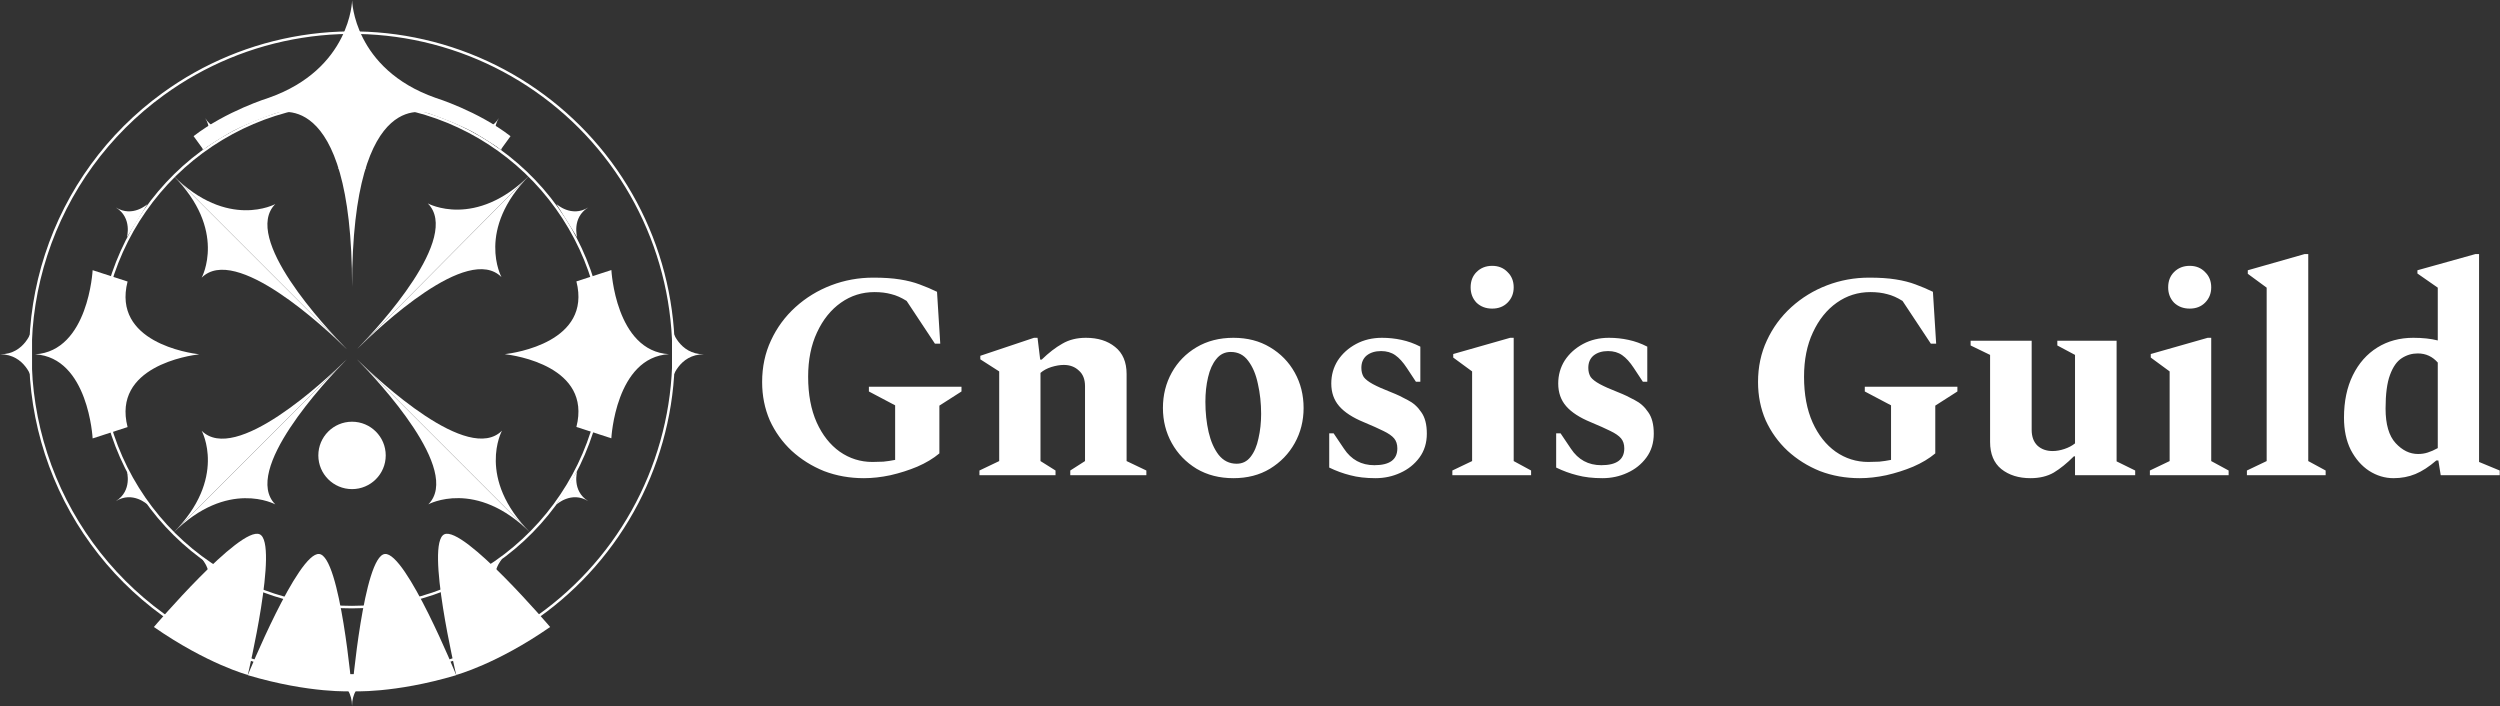 <svg width="5934" height="1676" viewBox="0 0 5934 1676" fill="none" xmlns="http://www.w3.org/2000/svg">
<rect x="0" y="0" width="5934" height="1676" fill="#333333" stroke="none"/>
<g clip-path="url(#clip0_0_1)">
<path d="M869.725 400.814C869.725 400.814 835.586 391.426 835.586 357.082C835.586 391.426 801.447 400.814 801.447 400.814H869.725Z" fill="white"/>
<path d="M558.161 306.455C558.161 306.455 511.8 320.111 487.049 280.373C511.8 320.179 478.992 355.684 478.992 355.684L558.161 306.455Z" fill="white"/>
<path d="M1370.06 563.525C1370.06 563.525 1356.4 517.164 1396.14 492.447C1356.33 517.198 1320.83 484.391 1320.83 484.391L1370.06 563.525Z" fill="white"/>
<path d="M1112.99 1375.42C1112.99 1375.42 1159.35 1361.76 1184.11 1401.5C1159.35 1361.69 1192.16 1326.22 1192.16 1326.22L1112.99 1375.42Z" fill="white"/>
<path d="M301.104 1118.35C301.104 1118.35 314.759 1164.71 275.021 1189.46C314.828 1164.71 350.127 1197.52 350.127 1197.52L301.104 1118.35Z" fill="white"/>
<path d="M1595.07 899.894C1595.07 899.894 1611.29 840.936 1670.59 840.936C1611.29 840.936 1595.07 781.979 1595.07 781.979V899.894Z" fill="white"/>
<path d="M776.633 1600.43C776.633 1600.43 835.591 1616.65 835.591 1675.95C835.591 1616.65 894.549 1600.43 894.549 1600.43H776.633Z" fill="white"/>
<path d="M76.088 781.979C76.088 781.979 59.872 840.936 0.572 840.936C59.872 840.936 76.088 899.894 76.088 899.894V781.979Z" fill="white"/>
<path d="M1112.99 306.455C1112.99 306.455 1159.35 320.111 1184.11 280.373C1159.35 320.179 1192.16 355.684 1192.16 355.684L1112.99 306.455Z" fill="white"/>
<path d="M301.104 563.525C301.104 563.525 314.759 517.164 275.021 492.447C314.828 517.198 350.127 484.391 350.127 484.391L301.104 563.525Z" fill="white"/>
<path d="M558.161 1375.42C558.161 1375.42 511.8 1361.76 487.049 1401.5C511.8 1361.69 478.992 1326.22 478.992 1326.22L558.161 1375.42Z" fill="white"/>
<path d="M1370.06 1118.35C1370.06 1118.35 1356.4 1164.71 1396.14 1189.46C1356.33 1164.71 1320.83 1197.52 1320.83 1197.52L1370.06 1118.35Z" fill="white"/>
<path d="M835.585 1441.03C986.199 1440.91 1131.23 1384.01 1241.75 1281.69C1352.27 1179.36 1420.17 1039.14 1431.88 888.983C1443.6 738.825 1398.29 589.768 1304.98 471.539C1211.67 353.31 1077.22 274.6 928.451 251.105C779.68 227.611 627.52 261.059 502.318 344.78C377.116 428.5 288.073 556.339 252.949 702.801C217.824 849.262 239.2 1003.58 312.812 1134.98C386.424 1266.38 506.863 1365.21 650.107 1411.74C710.013 1431.18 772.605 1441.07 835.585 1441.03Z" stroke="white" stroke-width="6" stroke-miterlimit="10"/>
<path d="M1588.07 840.698C1461.1 833.426 1451.17 640.984 1451.17 640.984L1368.14 667.92C1404.91 811.543 1222.03 837.864 1198.13 840.664C1222.03 843.463 1404.91 869.784 1368.14 1013.41L1451.07 1040.34C1451.07 1040.34 1461 847.901 1587.96 840.629H1586.46L1588.07 840.698Z" fill="white"/>
<path d="M83.023 840.94C83.215 840.951 83.406 840.962 83.596 840.974C210.016 833.157 219.887 641.295 219.887 641.295L302.811 668.231C266.077 811.854 448.96 838.175 472.857 840.974C448.96 843.774 266.077 870.095 302.811 1013.72L219.887 1040.65C219.887 1040.65 210.016 848.791 83.596 840.974C83.406 840.986 83.215 840.997 83.023 841.008V840.94Z" fill="white"/>
<path d="M823.116 852.785C770.303 904.642 558.64 1102.41 478.687 1022.46C478.687 1022.46 540.547 1135.39 410.887 1265.01L823.116 852.785Z" fill="white"/>
<path d="M410.965 1265.08C540.693 1135.35 653.523 1197.28 653.523 1197.28C573.569 1117.33 771.337 905.667 823.194 852.854L410.965 1265.08Z" fill="white"/>
<path d="M1016.69 1197.08C1016.69 1197.08 1129.59 1135.22 1259.25 1264.88L847.02 852.648C898.877 905.325 1096.64 1116.99 1016.69 1197.08Z" fill="white"/>
<path d="M1191.51 1022.25C1111.56 1102.2 899.897 904.435 847.084 852.578L1259.31 1264.81C1129.65 1135.18 1191.51 1022.25 1191.51 1022.25Z" fill="white"/>
<path d="M1190.29 657.68C1190.29 657.68 1128.43 544.748 1258.09 415.088L847.367 828.682C900.146 776.825 1110.34 577.59 1190.29 657.68Z" fill="white"/>
<path d="M1015.42 482.82C1095.41 562.773 899.146 775.834 847.289 828.613L1258.02 415.02C1128.36 544.68 1015.42 482.82 1015.42 482.82Z" fill="white"/>
<path d="M653.497 484.288C653.497 484.288 540.565 546.148 410.939 416.488L823.168 828.717C771.311 775.904 573.544 564.242 653.497 484.288Z" fill="white"/>
<path d="M478.661 659.113C558.615 579.159 770.277 776.926 823.09 828.784L410.861 416.555C540.521 546.215 478.661 659.113 478.661 659.113Z" fill="white"/>
<path d="M835.592 1604.17C956.026 1604.13 1074.74 1575.61 1182.05 1520.92C1289.35 1466.24 1382.19 1386.94 1452.99 1289.51C1523.79 1192.08 1570.53 1079.29 1589.4 960.339C1608.26 841.391 1598.72 719.667 1561.55 605.113C1524.4 490.499 1460.62 386.315 1375.45 301.094C1290.28 215.872 1186.13 152.035 1071.54 114.811C956.951 77.588 835.172 68.035 716.178 86.935C597.183 105.836 484.358 152.653 386.94 223.551C256.464 318.242 159.332 451.825 109.476 605.138C59.621 758.451 59.604 923.615 109.428 1076.94C159.253 1230.26 256.359 1363.86 386.815 1458.58C517.272 1553.3 674.376 1604.26 835.592 1604.17Z" stroke="white" stroke-width="6" stroke-miterlimit="10"/>
<path d="M1082.86 1602C1082.86 1602 1178.45 1576.63 1305.82 1488.25C1305.82 1488.25 1100.75 1247.53 1054.73 1268.19C1008.71 1288.84 1082.86 1602 1082.86 1602Z" fill="white"/>
<path d="M1033.58 232.137C838.988 163.551 835.744 0.879 835.744 0.879C835.744 0.879 832.638 163.551 637.909 232.137C637.909 232.137 537.096 263.272 459.498 323.151L483.02 355.584C483.02 355.584 521.938 315.334 650.301 270.236C650.301 270.236 835.71 192.057 835.71 681.031C835.574 191.989 1020.98 270.338 1020.98 270.338C1149.38 315.504 1188.26 355.686 1188.26 355.686L1211.79 323.254C1134.22 263.272 1033.58 232.137 1033.58 232.137Z" fill="white"/>
<path d="M835.58 1160.96C879.756 1160.96 915.567 1125.15 915.567 1080.97C915.567 1036.79 879.756 1000.98 835.58 1000.98C791.404 1000.98 755.592 1036.79 755.592 1080.97C755.592 1125.15 791.404 1160.96 835.58 1160.96Z" fill="white"/>
<path d="M835.572 1640.75C835.572 1640.75 934.371 1646.69 1082.94 1602.62C1082.94 1602.62 963.662 1309.8 913.478 1314.96C863.293 1320.11 835.572 1640.75 835.572 1640.75Z" fill="white"/>
<path d="M588.212 1602C588.212 1602 492.623 1576.63 365.25 1488.25C365.25 1488.25 570.323 1247.53 616.343 1268.19C662.362 1288.84 588.212 1602 588.212 1602Z" fill="white"/>
<path d="M835.583 1640.75C835.583 1640.75 736.751 1646.69 588.178 1602.62C588.178 1602.62 707.664 1309.8 757.678 1314.96C807.692 1320.11 835.583 1640.75 835.583 1640.75Z" fill="white"/>
</g>
<path d="M2050.5 1135C2016.9 1135 1985.4 1129.4 1956 1118.2C1927.07 1106.53 1901.4 1090.43 1879 1069.9C1857.07 1049.37 1839.8 1025.33 1827.2 997.8C1815.07 969.8 1809 939.467 1809 906.8C1809 870.867 1816 837.967 1830 808.1C1844 777.767 1863.37 751.4 1888.1 729C1912.83 706.6 1941.07 689.333 1972.8 677.2C2004.53 665.067 2037.9 659 2072.9 659C2097.63 659 2118.63 660.4 2135.9 663.2C2153.63 666 2169.27 669.967 2182.8 675.1C2196.8 680.233 2210.57 686.067 2224.1 692.6L2231.8 815.8H2219.2L2152 714.3C2139.4 706.367 2127.27 701 2115.6 698.2C2103.93 694.933 2090.63 693.3 2075.7 693.3C2046.3 693.3 2019.7 701.7 1995.9 718.5C1972.1 735.3 1953.2 758.867 1939.2 789.2C1925.2 819.067 1918.2 854.067 1918.2 894.2C1918.2 936.2 1924.97 972.367 1938.5 1002.7C1952.03 1032.57 1970.23 1055.67 1993.1 1072C2016.43 1088.33 2042.33 1096.5 2070.8 1096.5C2078.73 1096.5 2087.37 1096.27 2096.7 1095.8C2106.03 1094.87 2115.37 1093.47 2124.7 1091.6V962.1L2062.4 929.2V918H2282.2V929.2L2229.7 962.8V1076.2C2215.23 1088.33 2197.73 1098.83 2177.2 1107.7C2157.13 1116.1 2135.9 1122.87 2113.5 1128C2091.57 1132.67 2070.57 1135 2050.5 1135ZM2324.8 1128V1116.8L2371.7 1094.4V881.6L2326.9 852.9V844.5L2454.3 801.8H2462.7L2469 853.6H2472.5C2489.3 837.267 2505.63 824.667 2521.5 815.8C2537.37 806.467 2556.03 801.8 2577.5 801.8C2605.97 801.8 2629.07 809.033 2646.8 823.5C2665 837.967 2674.1 859.433 2674.1 887.9V1094.4L2721 1116.8V1128H2540.4V1116.8L2575.4 1094.4V916.6C2575.4 900.267 2570.5 887.9 2560.7 879.5C2551.37 870.633 2539.47 866.2 2525 866.2C2516.13 866.2 2506.33 867.833 2495.6 871.1C2485.33 874.367 2476.7 879.033 2469.7 885.1V1094.4L2505.4 1116.8V1128H2324.8ZM2927.62 1135C2894.48 1135 2865.32 1127.53 2840.12 1112.6C2814.92 1097.2 2795.32 1076.9 2781.32 1051.7C2767.32 1026.5 2760.32 998.733 2760.32 968.4C2760.32 937.6 2767.32 909.6 2781.32 884.4C2795.32 859.2 2814.92 839.133 2840.12 824.2C2865.32 809.267 2894.48 801.8 2927.62 801.8C2960.75 801.8 2989.68 809.267 3014.42 824.2C3039.62 839.133 3059.22 859.2 3073.22 884.4C3087.22 909.6 3094.22 937.6 3094.22 968.4C3094.22 998.733 3087.22 1026.5 3073.22 1051.7C3059.22 1076.9 3039.62 1097.2 3014.42 1112.6C2989.68 1127.53 2960.75 1135 2927.62 1135ZM2935.32 1100.7C2948.85 1100.7 2959.82 1095.33 2968.22 1084.6C2977.08 1073.4 2983.38 1058.7 2987.12 1040.5C2991.32 1022.3 2993.42 1002.93 2993.42 982.4C2993.42 957.2 2990.85 933.4 2985.72 911C2981.05 888.6 2973.35 870.4 2962.62 856.4C2952.35 842.4 2938.58 835.4 2921.32 835.4C2907.32 835.4 2895.88 841 2887.02 852.2C2878.15 862.933 2871.62 877.4 2867.42 895.6C2863.22 913.333 2861.12 932.7 2861.12 953.7C2861.12 979.367 2863.68 1003.4 2868.82 1025.8C2873.95 1047.73 2881.88 1065.7 2892.62 1079.7C2903.82 1093.7 2918.05 1100.7 2935.32 1100.7ZM3264.93 1135C3242.06 1135 3222 1132.67 3204.73 1128C3187.93 1123.8 3171.36 1117.73 3155.03 1109.8V1028.6H3165.53L3190.03 1065C3207.3 1091.13 3231.33 1104.2 3262.13 1104.2C3298.53 1104.2 3316.73 1090.9 3316.73 1064.3C3316.73 1054.5 3314.16 1046.57 3309.03 1040.5C3303.9 1034.43 3295.5 1028.6 3283.83 1023C3272.63 1017.4 3257 1010.4 3236.93 1002C3210.8 991.267 3191.43 978.667 3178.83 964.2C3166.23 949.733 3159.93 931.767 3159.93 910.3C3159.93 890.233 3165.06 872.033 3175.33 855.7C3186.06 839.367 3200.53 826.3 3218.73 816.5C3236.93 806.7 3257.46 801.8 3280.33 801.8C3296.2 801.8 3311.6 803.433 3326.53 806.7C3341.93 809.967 3356.86 815.333 3371.33 822.8V906.1H3360.83L3339.13 873.2C3330.26 859.667 3321.16 849.633 3311.83 843.1C3302.5 836.567 3291.3 833.3 3278.23 833.3C3264.23 833.3 3252.8 836.8 3243.93 843.8C3235.53 850.8 3231.33 860.6 3231.33 873.2C3231.33 881.6 3233.2 888.833 3236.93 894.9C3241.13 900.5 3248.36 906.1 3258.63 911.7C3268.9 917.3 3283.6 923.833 3302.73 931.3C3315.8 936.433 3328.63 942.5 3341.23 949.5C3354.3 956.033 3365.03 965.6 3373.43 978.2C3382.3 990.333 3386.73 1007.37 3386.73 1029.3C3386.73 1051.23 3380.9 1070.13 3369.23 1086C3357.56 1101.87 3342.4 1114 3323.73 1122.4C3305.53 1130.8 3285.93 1135 3264.93 1135ZM3541.8 732.5C3526.86 732.5 3514.5 727.833 3504.7 718.5C3495.36 708.7 3490.7 696.567 3490.7 682.1C3490.7 667.167 3495.36 655.033 3504.7 645.7C3514.5 635.9 3526.86 631 3541.8 631C3556.73 631 3568.86 635.9 3578.2 645.7C3588 655.033 3592.9 667.167 3592.9 682.1C3592.9 696.567 3588 708.7 3578.2 718.5C3568.86 727.833 3556.73 732.5 3541.8 732.5ZM3447.3 1128V1116.8L3494.2 1094.4V881.6L3449.4 848.7V840.3L3584.5 801.8H3592.9V1094.4L3634.2 1116.8V1128H3447.3ZM3803.6 1135C3780.73 1135 3760.67 1132.67 3743.4 1128C3726.6 1123.8 3710.03 1117.73 3693.7 1109.8V1028.6H3704.2L3728.7 1065C3745.97 1091.13 3770 1104.2 3800.8 1104.2C3837.2 1104.2 3855.4 1090.9 3855.4 1064.3C3855.4 1054.5 3852.83 1046.57 3847.7 1040.5C3842.57 1034.43 3834.17 1028.6 3822.5 1023C3811.3 1017.4 3795.67 1010.4 3775.6 1002C3749.47 991.267 3730.1 978.667 3717.5 964.2C3704.9 949.733 3698.6 931.767 3698.6 910.3C3698.6 890.233 3703.73 872.033 3714 855.7C3724.73 839.367 3739.2 826.3 3757.4 816.5C3775.6 806.7 3796.13 801.8 3819 801.8C3834.87 801.8 3850.27 803.433 3865.2 806.7C3880.6 809.967 3895.53 815.333 3910 822.8V906.1H3899.5L3877.8 873.2C3868.93 859.667 3859.83 849.633 3850.5 843.1C3841.17 836.567 3829.97 833.3 3816.9 833.3C3802.9 833.3 3791.47 836.8 3782.6 843.8C3774.2 850.8 3770 860.6 3770 873.2C3770 881.6 3771.87 888.833 3775.6 894.9C3779.8 900.5 3787.03 906.1 3797.3 911.7C3807.57 917.3 3822.27 923.833 3841.4 931.3C3854.47 936.433 3867.3 942.5 3879.9 949.5C3892.97 956.033 3903.7 965.6 3912.1 978.2C3920.97 990.333 3925.4 1007.37 3925.4 1029.3C3925.4 1051.23 3919.57 1070.13 3907.9 1086C3896.23 1101.87 3881.07 1114 3862.4 1122.4C3844.2 1130.8 3824.6 1135 3803.6 1135ZM4414.37 1135C4380.77 1135 4349.27 1129.4 4319.87 1118.2C4290.93 1106.53 4265.27 1090.43 4242.87 1069.9C4220.93 1049.37 4203.67 1025.33 4191.07 997.8C4178.93 969.8 4172.87 939.467 4172.87 906.8C4172.87 870.867 4179.87 837.967 4193.87 808.1C4207.87 777.767 4227.23 751.4 4251.97 729C4276.7 706.6 4304.93 689.333 4336.67 677.2C4368.4 665.067 4401.77 659 4436.77 659C4461.5 659 4482.5 660.4 4499.77 663.2C4517.5 666 4533.13 669.967 4546.67 675.1C4560.67 680.233 4574.43 686.067 4587.97 692.6L4595.67 815.8H4583.07L4515.87 714.3C4503.27 706.367 4491.13 701 4479.47 698.2C4467.8 694.933 4454.5 693.3 4439.57 693.3C4410.17 693.3 4383.57 701.7 4359.77 718.5C4335.97 735.3 4317.07 758.867 4303.07 789.2C4289.07 819.067 4282.07 854.067 4282.07 894.2C4282.07 936.2 4288.83 972.367 4302.37 1002.7C4315.9 1032.57 4334.1 1055.67 4356.97 1072C4380.3 1088.33 4406.2 1096.5 4434.67 1096.5C4442.6 1096.5 4451.23 1096.27 4460.57 1095.8C4469.9 1094.87 4479.23 1093.47 4488.57 1091.6V962.1L4426.27 929.2V918H4646.07V929.2L4593.57 962.8V1076.2C4579.1 1088.33 4561.6 1098.83 4541.07 1107.7C4521 1116.1 4499.77 1122.87 4477.37 1128C4455.43 1132.67 4434.43 1135 4414.37 1135ZM4819.57 1135C4791.57 1135 4768.47 1127.77 4750.27 1113.3C4732.54 1098.83 4723.67 1077.37 4723.67 1048.9V842.4L4677.47 820V808.8H4822.37V1020.2C4822.37 1036.53 4827.04 1049.13 4836.37 1058C4845.7 1066.4 4857.6 1070.6 4872.07 1070.6C4880.94 1070.6 4890.27 1068.97 4900.07 1065.7C4909.87 1062.43 4918.27 1058 4925.27 1052.4V842.4L4883.27 820V808.8H5023.97V1095.1L5068.07 1116.8V1128H4925.27V1083.2H4922.47C4906.14 1099.53 4890.27 1112.37 4874.87 1121.7C4859.47 1130.57 4841.04 1135 4819.57 1135ZM5197.46 732.5C5182.53 732.5 5170.16 727.833 5160.36 718.5C5151.03 708.7 5146.36 696.567 5146.36 682.1C5146.36 667.167 5151.03 655.033 5160.36 645.7C5170.16 635.9 5182.53 631 5197.46 631C5212.39 631 5224.53 635.9 5233.86 645.7C5243.66 655.033 5248.56 667.167 5248.56 682.1C5248.56 696.567 5243.66 708.7 5233.86 718.5C5224.53 727.833 5212.39 732.5 5197.46 732.5ZM5102.96 1128V1116.8L5149.86 1094.4V881.6L5105.06 848.7V840.3L5240.16 801.8H5248.56V1094.4L5289.86 1116.8V1128H5102.96ZM5333.26 1128V1116.8L5380.16 1094.4V682.8L5335.36 649.9V641.5L5470.46 603H5478.86V1094.4L5520.16 1116.8V1128H5333.26ZM5681.29 1135C5660.75 1135 5641.39 1129.17 5623.19 1117.5C5605.45 1105.83 5590.99 1089.27 5579.79 1067.8C5569.05 1046.33 5563.69 1020.9 5563.69 991.5C5563.69 952.767 5570.69 919.167 5584.69 890.7C5598.69 862.233 5618.05 840.3 5642.79 824.9C5667.52 809.5 5695.99 801.8 5728.19 801.8C5750.59 801.8 5769.95 803.9 5786.29 808.1V682.8L5737.99 649.2V641.5L5875.89 603H5884.29V1096.5L5933.29 1116.8V1128H5793.29L5787.69 1093H5782.79C5765.52 1107.93 5748.95 1118.67 5733.09 1125.2C5717.22 1131.73 5699.95 1135 5681.29 1135ZM5662.39 969.8C5662.39 1007.13 5670.32 1034.43 5686.19 1051.7C5702.05 1068.97 5719.79 1077.6 5739.39 1077.6C5747.79 1077.6 5755.49 1076.43 5762.49 1074.1C5769.95 1071.77 5777.89 1068.27 5786.29 1063.6V860.6C5780.22 853.6 5773.22 848.233 5765.29 844.5C5757.35 840.767 5748.49 838.9 5738.69 838.9C5725.15 838.9 5712.55 842.633 5700.89 850.1C5689.22 857.567 5679.89 870.867 5672.89 890C5665.89 908.667 5662.39 935.267 5662.39 969.8Z" fill="white"/>
<defs>
<clipPath id="clip0_0_1">
<rect width="1671" height="1676" fill="white"/>
</clipPath>
</defs>
</svg>
